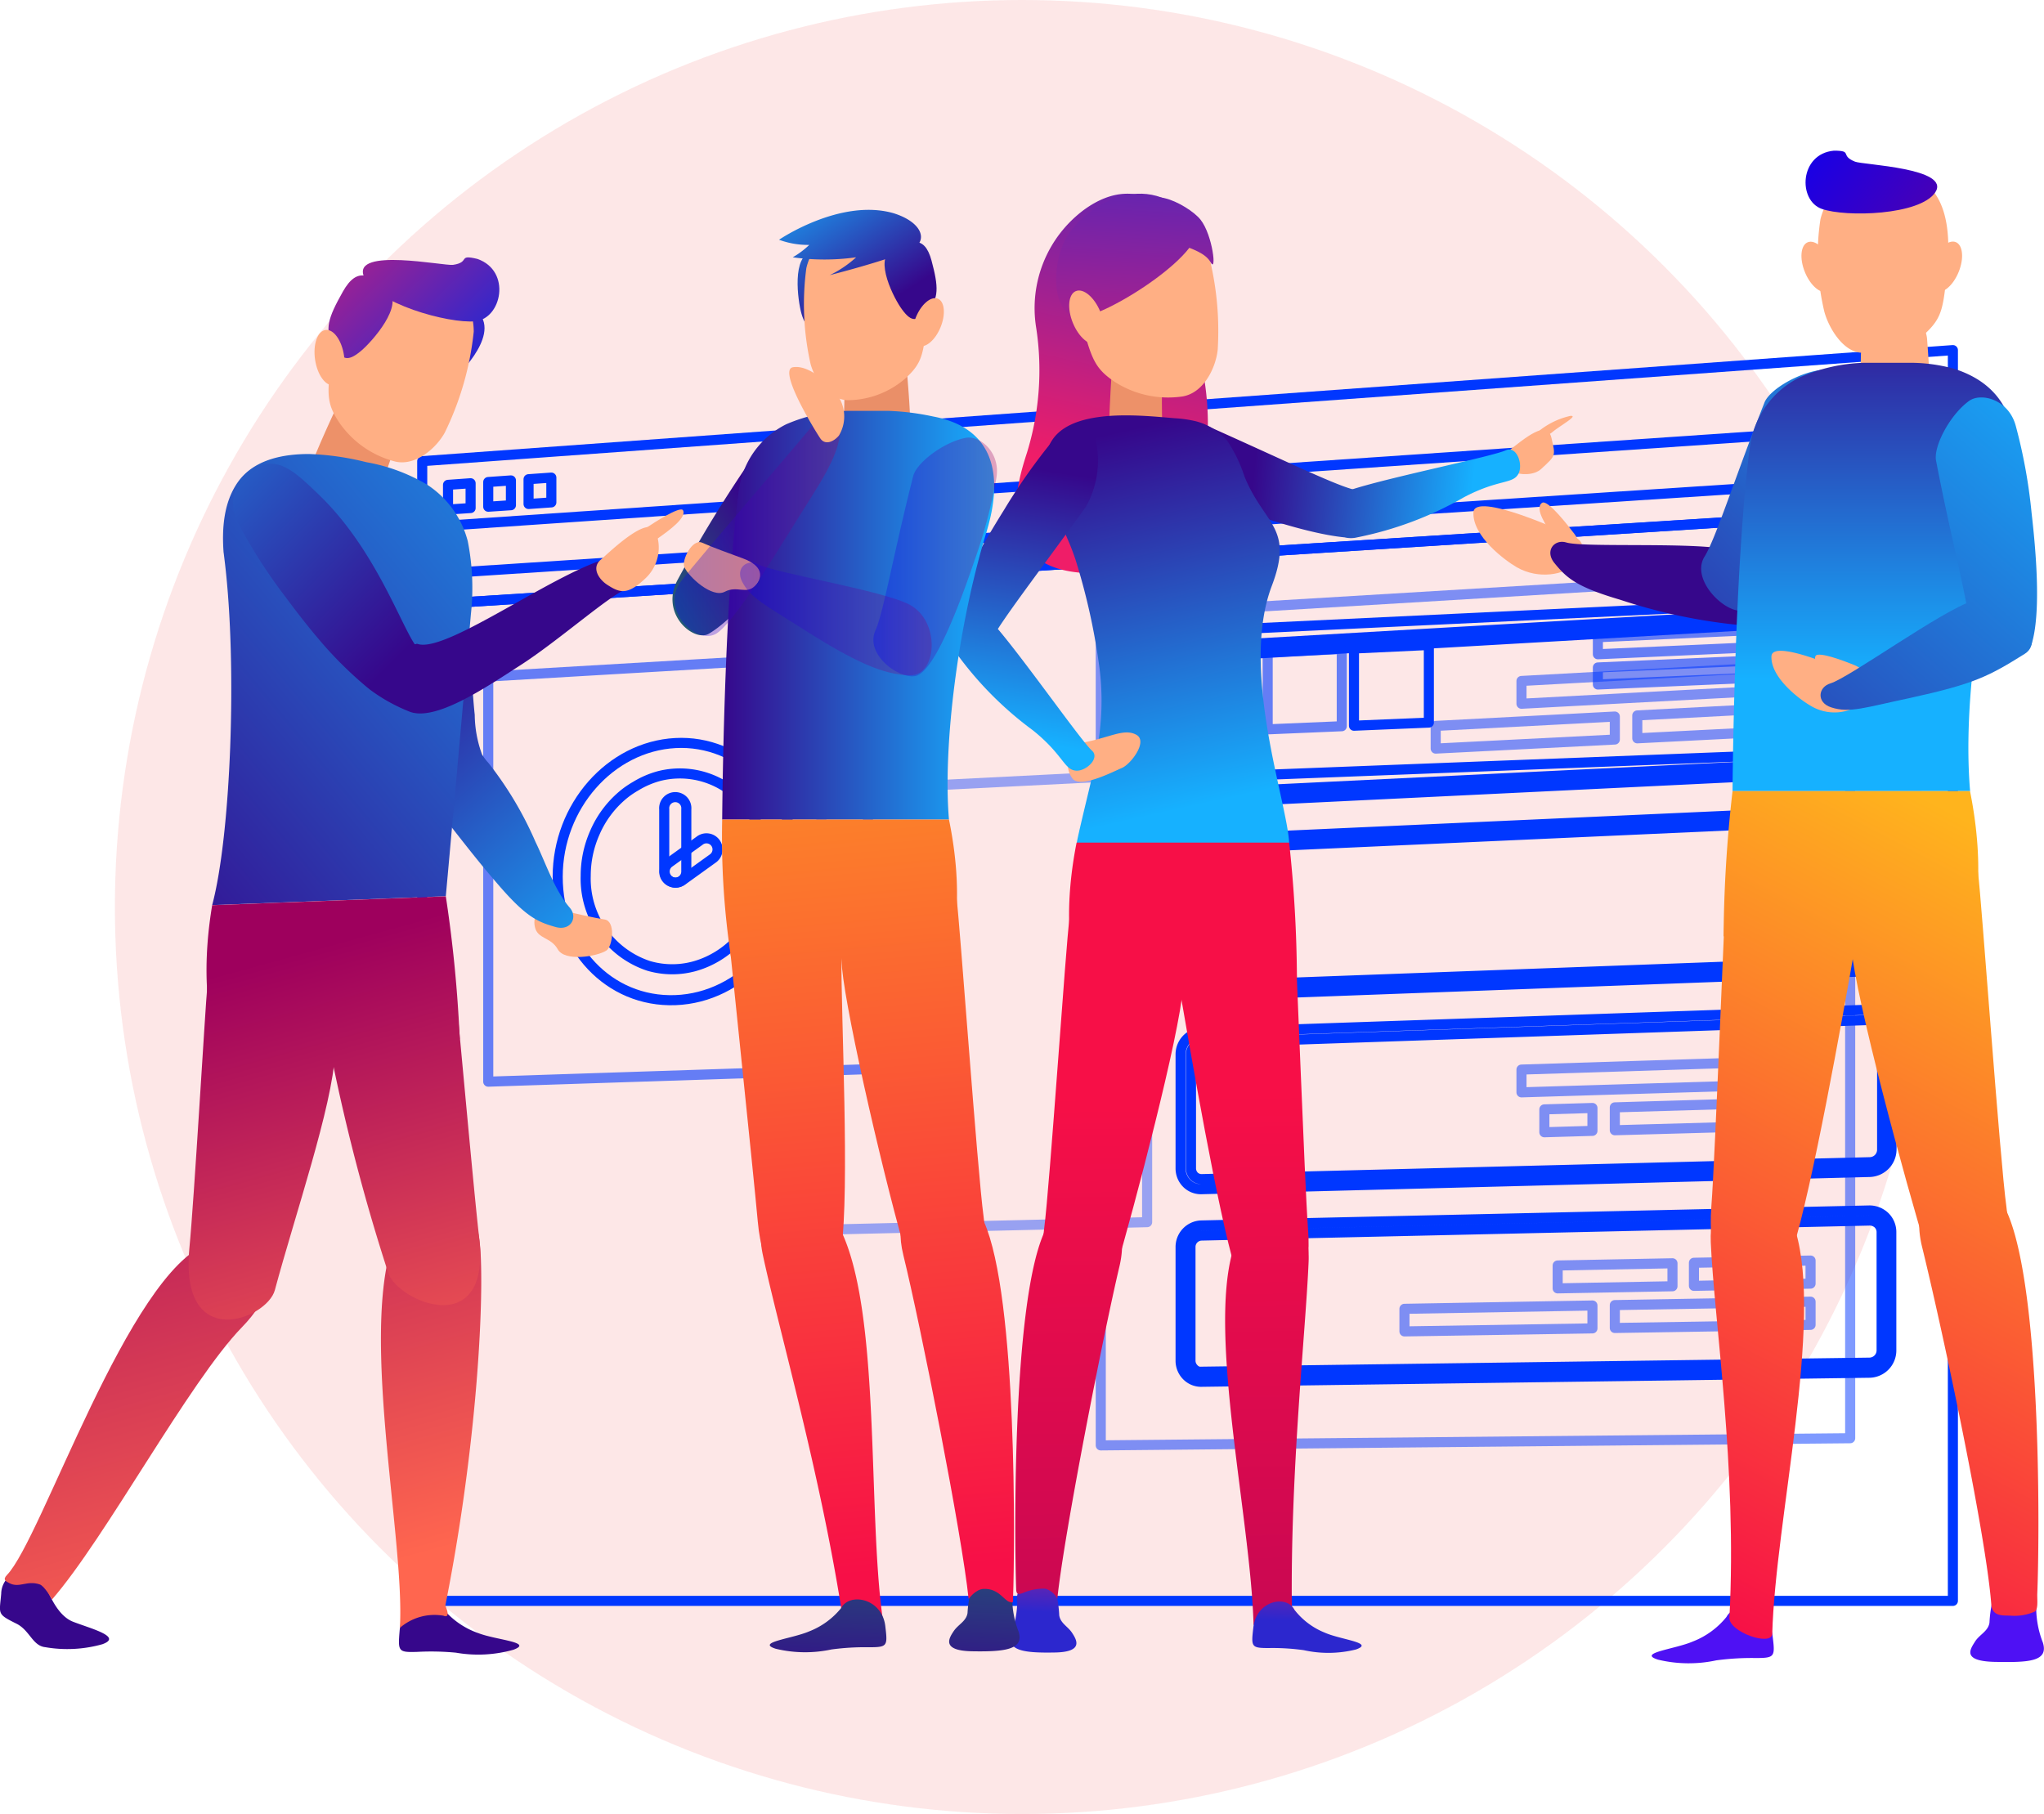 <svg xmlns="http://www.w3.org/2000/svg" xmlns:xlink="http://www.w3.org/1999/xlink" viewBox="0 0 202.79 180"><defs><style>.cls-1{isolation:isolate;}.cls-2{fill:#ed0f0f;opacity:0.1;}.cls-3,.cls-4,.cls-5,.cls-6{fill:none;stroke:#0037ff;stroke-linecap:round;stroke-linejoin:round;}.cls-4{opacity:0.4;}.cls-5,.cls-7{opacity:0.6;}.cls-6{opacity:0.5;}.cls-8{fill:url(#Gradient_bez_nazwy_8);}.cls-9{fill:#ffaf84;}.cls-10{fill:url(#Gradient_bez_nazwy_5);}.cls-11{fill:url(#Gradient_bez_nazwy_4);}.cls-12{fill:#ed9169;}.cls-13{fill:url(#Gradient_bez_nazwy_5-2);}.cls-14{fill:url(#Gradient_bez_nazwy_2);}.cls-15{fill:url(#Gradient_bez_nazwy_2-2);}.cls-16{fill:url(#Gradient_bez_nazwy_2-3);}.cls-17{fill:url(#Gradient_bez_nazwy_2-4);}.cls-18{fill:url(#Gradient_bez_nazwy_2-5);}.cls-19{fill:url(#Gradient_bez_nazwy_5-3);}.cls-20{fill:url(#Gradient_bez_nazwy_4-2);}.cls-21{fill:url(#Gradient_bez_nazwy_8-2);}.cls-22{fill:url(#Gradient_bez_nazwy_8-3);}.cls-23{fill:#4e11f4;}.cls-24{fill:url(#Gradient_bez_nazwy_5-4);}.cls-25{fill:url(#Gradient_bez_nazwy_5-5);}.cls-26{fill:url(#Gradient_bez_nazwy_5-6);}.cls-27{fill:url(#Gradient_bez_nazwy_14);}.cls-28{fill:url(#Gradient_bez_nazwy_14-2);}.cls-29{fill:url(#Gradient_bez_nazwy_14-3);}.cls-30{fill:url(#Gradient_bez_nazwy_14-4);}.cls-31{fill:url(#Gradient_bez_nazwy_14-5);}.cls-32{fill:url(#Gradient_bez_nazwy_3);}.cls-33{fill:url(#Gradient_bez_nazwy_5-7);}.cls-34{fill:url(#Gradient_bez_nazwy_5-8);}.cls-35{fill:url(#Gradient_bez_nazwy_5-9);}.cls-36{fill:url(#Gradient_bez_nazwy_5-10);}.cls-37{fill:url(#Gradient_bez_nazwy_5-11);}.cls-38{fill:url(#Gradient_bez_nazwy_4-3);}.cls-39{fill:url(#Gradient_bez_nazwy_5-12);}.cls-40{fill:url(#Gradient_bez_nazwy_7);}.cls-41{fill:url(#Gradient_bez_nazwy_7-2);}.cls-42{fill:url(#Gradient_bez_nazwy_7-3);}.cls-43{fill:url(#Gradient_bez_nazwy_7-4);}.cls-44{fill:url(#Gradient_bez_nazwy_7-5);}.cls-45{fill:url(#Gradient_bez_nazwy_5-13);}.cls-46{fill:url(#Gradient_bez_nazwy_4-4);}.cls-47{fill:url(#Gradient_bez_nazwy_4-5);}.cls-48{fill:url(#Gradient_bez_nazwy_10);}.cls-49{fill:url(#Gradient_bez_nazwy_10-2);}.cls-50{fill:url(#Gradient_bez_nazwy_5-14);}.cls-51{fill:#ea8f68;}.cls-52{fill:url(#Gradient_bez_nazwy_5-15);}.cls-53{fill:url(#Gradient_bez_nazwy_14-6);}.cls-54{fill:url(#Gradient_bez_nazwy_14-7);}.cls-55{fill:url(#Gradient_bez_nazwy_14-8);}.cls-56{fill:url(#Gradient_bez_nazwy_14-9);}.cls-57{fill:url(#Gradient_bez_nazwy_14-10);}.cls-58,.cls-59,.cls-62{opacity:0.3;mix-blend-mode:multiply;}.cls-58{fill:url(#Gradient_bez_nazwy_3-2);}.cls-59{fill:url(#Gradient_bez_nazwy_3-3);}.cls-60{fill:url(#Gradient_bez_nazwy_10-3);}.cls-61{fill:url(#Gradient_bez_nazwy_5-16);}.cls-62{fill:url(#Gradient_bez_nazwy_3-4);}.cls-63{fill:url(#Gradient_bez_nazwy_5-17);}</style><linearGradient id="Gradient_bez_nazwy_8" x1="117.78" y1="7.14" x2="109.18" y2="46.75" gradientUnits="userSpaceOnUse"><stop offset="0" stop-color="#2c27ce"/><stop offset="1" stop-color="#ef1d68"/></linearGradient><linearGradient id="Gradient_bez_nazwy_5" x1="124.36" y1="47.27" x2="146.03" y2="49.39" gradientUnits="userSpaceOnUse"><stop offset="0" stop-color="#36078b"/><stop offset="1" stop-color="#16b1ff"/></linearGradient><linearGradient id="Gradient_bez_nazwy_4" x1="103.62" y1="159.95" x2="104.16" y2="144.13" gradientUnits="userSpaceOnUse"><stop offset="0" stop-color="#2c27ce"/><stop offset="0.65" stop-color="#ef1d68"/><stop offset="1" stop-color="#efba92"/></linearGradient><linearGradient id="Gradient_bez_nazwy_5-2" x1="111.06" y1="42.83" x2="119.34" y2="79.79" xlink:href="#Gradient_bez_nazwy_5"/><linearGradient id="Gradient_bez_nazwy_2" x1="117.53" y1="108.53" x2="118.66" y2="209.9" gradientUnits="userSpaceOnUse"><stop offset="0" stop-color="#f70f47"/><stop offset="1" stop-color="#9e005d"/></linearGradient><linearGradient id="Gradient_bez_nazwy_2-2" x1="105.7" y1="108.66" x2="106.83" y2="210.04" xlink:href="#Gradient_bez_nazwy_2"/><linearGradient id="Gradient_bez_nazwy_2-3" x1="110.44" y1="108.61" x2="111.57" y2="209.98" xlink:href="#Gradient_bez_nazwy_2"/><linearGradient id="Gradient_bez_nazwy_2-4" x1="125.47" y1="108.44" x2="126.61" y2="209.81" xlink:href="#Gradient_bez_nazwy_2"/><linearGradient id="Gradient_bez_nazwy_2-5" x1="123.33" y1="108.46" x2="124.46" y2="209.84" xlink:href="#Gradient_bez_nazwy_2"/><linearGradient id="Gradient_bez_nazwy_5-3" x1="104.64" y1="46.81" x2="100.39" y2="73.36" xlink:href="#Gradient_bez_nazwy_5"/><linearGradient id="Gradient_bez_nazwy_4-2" x1="129.73" y1="160.83" x2="130.26" y2="145.01" xlink:href="#Gradient_bez_nazwy_4"/><linearGradient id="Gradient_bez_nazwy_8-2" x1="539.36" y1="1033.55" x2="530.76" y2="1073.16" gradientTransform="translate(-584.16 -927.94) rotate(-9.15)" xlink:href="#Gradient_bez_nazwy_8"/><linearGradient id="Gradient_bez_nazwy_8-3" x1="544.42" y1="1034.65" x2="535.82" y2="1074.26" gradientTransform="translate(-584.16 -927.94) rotate(-9.15)" xlink:href="#Gradient_bez_nazwy_8"/><linearGradient id="Gradient_bez_nazwy_5-4" x1="-4044.76" y1="-4489.37" x2="-3998.26" y2="-4534.15" gradientTransform="matrix(0.58, 0.81, -0.81, 0.58, 93.62, 6185.3)" xlink:href="#Gradient_bez_nazwy_5"/><linearGradient id="Gradient_bez_nazwy_5-5" x1="150.16" y1="73.22" x2="196.65" y2="28.44" xlink:href="#Gradient_bez_nazwy_5"/><linearGradient id="Gradient_bez_nazwy_5-6" x1="185.89" y1="27.97" x2="185.89" y2="67.36" xlink:href="#Gradient_bez_nazwy_5"/><linearGradient id="Gradient_bez_nazwy_14" x1="149.52" y1="150.45" x2="187.92" y2="77.54" gradientUnits="userSpaceOnUse"><stop offset="0" stop-color="#f70f47"/><stop offset="1" stop-color="#ffb41d"/></linearGradient><linearGradient id="Gradient_bez_nazwy_14-2" x1="181.74" y1="167.42" x2="220.13" y2="94.51" xlink:href="#Gradient_bez_nazwy_14"/><linearGradient id="Gradient_bez_nazwy_14-3" x1="163.6" y1="157.87" x2="202" y2="84.96" xlink:href="#Gradient_bez_nazwy_14"/><linearGradient id="Gradient_bez_nazwy_14-4" x1="164.07" y1="158.12" x2="202.47" y2="85.2" xlink:href="#Gradient_bez_nazwy_14"/><linearGradient id="Gradient_bez_nazwy_14-5" x1="149.77" y1="150.58" x2="188.16" y2="77.67" xlink:href="#Gradient_bez_nazwy_14"/><linearGradient id="Gradient_bez_nazwy_3" x1="175.17" y1="10.81" x2="208.33" y2="36.35" gradientUnits="userSpaceOnUse"><stop offset="0" stop-color="blue"/><stop offset="1" stop-color="#9e005d"/></linearGradient><linearGradient id="Gradient_bez_nazwy_5-7" x1="162.13" y1="99.46" x2="213.38" y2="40.94" xlink:href="#Gradient_bez_nazwy_5"/><linearGradient id="Gradient_bez_nazwy_5-8" x1="159.06" y1="96.77" x2="210.31" y2="38.26" xlink:href="#Gradient_bez_nazwy_5"/><linearGradient id="Gradient_bez_nazwy_5-9" x1="-10131.01" y1="322.45" x2="-10128.97" y2="295.52" gradientTransform="matrix(-1, 0.04, 0.04, 1, -10090.16, 227.31)" xlink:href="#Gradient_bez_nazwy_5"/><linearGradient id="Gradient_bez_nazwy_5-10" x1="-10091.46" y1="325.43" x2="-10089.43" y2="298.5" gradientTransform="matrix(-1, 0.04, 0.04, 1, -10090.16, 227.31)" xlink:href="#Gradient_bez_nazwy_5"/><linearGradient id="Gradient_bez_nazwy_5-11" x1="-2870.69" y1="-750.26" x2="-2837.14" y2="-726.28" gradientTransform="translate(2673.22 1427.18) rotate(12.76)" xlink:href="#Gradient_bez_nazwy_5"/><linearGradient id="Gradient_bez_nazwy_4-3" x1="-10143.35" y1="199.34" x2="-10117.96" y2="170.92" gradientTransform="matrix(-1, 0.04, 0.04, 1, -10090.16, 227.31)" xlink:href="#Gradient_bez_nazwy_4"/><linearGradient id="Gradient_bez_nazwy_5-12" x1="-2002.38" y1="241.06" x2="-1938.07" y2="191.89" gradientTransform="matrix(1, -0.04, 0.04, 1, 2003.04, -229.52)" xlink:href="#Gradient_bez_nazwy_5"/><linearGradient id="Gradient_bez_nazwy_7" x1="-10136.17" y1="318.38" x2="-10124.38" y2="267.89" gradientTransform="matrix(-1, 0.04, 0.04, 1, -10090.16, 227.31)" gradientUnits="userSpaceOnUse"><stop offset="0" stop-color="#ff664f"/><stop offset="1" stop-color="#9e005d"/></linearGradient><linearGradient id="Gradient_bez_nazwy_7-2" x1="-10109.69" y1="338.56" x2="-10094.37" y2="272.98" xlink:href="#Gradient_bez_nazwy_7"/><linearGradient id="Gradient_bez_nazwy_7-3" x1="-10125.33" y1="320.91" x2="-10113.54" y2="270.42" xlink:href="#Gradient_bez_nazwy_7"/><linearGradient id="Gradient_bez_nazwy_7-4" x1="-10136.55" y1="327.57" x2="-10122.37" y2="266.87" xlink:href="#Gradient_bez_nazwy_7"/><linearGradient id="Gradient_bez_nazwy_7-5" x1="-10140.71" y1="317.32" x2="-10128.92" y2="266.83" xlink:href="#Gradient_bez_nazwy_7"/><linearGradient id="Gradient_bez_nazwy_5-13" x1="-10143.99" y1="222.21" x2="-10111.43" y2="187.32" gradientTransform="matrix(-1, 0.04, 0.04, 1, -10092.2, 227.39)" xlink:href="#Gradient_bez_nazwy_5"/><linearGradient id="Gradient_bez_nazwy_4-4" x1="-10139.7" y1="202.6" x2="-10114.31" y2="174.19" gradientTransform="matrix(-1, 0.04, 0.04, 1, -10090.16, 227.31)" xlink:href="#Gradient_bez_nazwy_4"/><linearGradient id="Gradient_bez_nazwy_4-5" x1="-10145.59" y1="197.34" x2="-10120.2" y2="168.92" gradientTransform="matrix(-1, 0.04, 0.04, 1, -10090.16, 227.31)" xlink:href="#Gradient_bez_nazwy_4"/><linearGradient id="Gradient_bez_nazwy_10" x1="97.43" y1="168.75" x2="98.44" y2="142.22" gradientUnits="userSpaceOnUse"><stop offset="0" stop-color="#36078b"/><stop offset="1" stop-color="#168d68"/></linearGradient><linearGradient id="Gradient_bez_nazwy_10-2" x1="75.32" y1="51.85" x2="59.34" y2="61.39" xlink:href="#Gradient_bez_nazwy_10"/><linearGradient id="Gradient_bez_nazwy_5-14" x1="84.21" y1="32.5" x2="75.49" y2="18.86" xlink:href="#Gradient_bez_nazwy_5"/><linearGradient id="Gradient_bez_nazwy_5-15" x1="71.65" y1="61.05" x2="98.64" y2="61.05" xlink:href="#Gradient_bez_nazwy_5"/><linearGradient id="Gradient_bez_nazwy_14-6" x1="89.62" y1="155.89" x2="79.51" y2="45.71" xlink:href="#Gradient_bez_nazwy_14"/><linearGradient id="Gradient_bez_nazwy_14-7" x1="97.13" y1="155.2" x2="87.03" y2="45.02" xlink:href="#Gradient_bez_nazwy_14"/><linearGradient id="Gradient_bez_nazwy_14-8" x1="95" y1="155.39" x2="84.89" y2="45.23" xlink:href="#Gradient_bez_nazwy_14"/><linearGradient id="Gradient_bez_nazwy_14-9" x1="83.31" y1="156.47" x2="73.21" y2="46.29" xlink:href="#Gradient_bez_nazwy_14"/><linearGradient id="Gradient_bez_nazwy_14-10" x1="83.68" y1="156.45" x2="73.57" y2="46.22" xlink:href="#Gradient_bez_nazwy_14"/><linearGradient id="Gradient_bez_nazwy_3-2" x1="73.42" y1="61.44" x2="92.45" y2="61.44" xlink:href="#Gradient_bez_nazwy_3"/><linearGradient id="Gradient_bez_nazwy_3-3" x1="66.92" y1="51.92" x2="83.42" y2="51.92" xlink:href="#Gradient_bez_nazwy_3"/><linearGradient id="Gradient_bez_nazwy_10-3" x1="81.96" y1="168.16" x2="82.97" y2="141.63" xlink:href="#Gradient_bez_nazwy_10"/><linearGradient id="Gradient_bez_nazwy_5-16" x1="90.96" y1="28.18" x2="82.24" y2="14.55" xlink:href="#Gradient_bez_nazwy_5"/><linearGradient id="Gradient_bez_nazwy_3-4" x1="86.66" y1="55.25" x2="98.91" y2="55.25" xlink:href="#Gradient_bez_nazwy_3"/><linearGradient id="Gradient_bez_nazwy_5-17" x1="88.41" y1="29.81" x2="79.7" y2="16.18" xlink:href="#Gradient_bez_nazwy_5"/></defs><title>plusy-box4</title><g class="cls-1"><g id="Слой_2" data-name="Слой 2"><g id="Designed_by_Freepik" data-name="Designed by Freepik"><circle class="cls-2" cx="101.4" cy="90" r="90"/></g><g id="Objects"><polygon class="cls-3" points="193.75 50.38 193.75 158.85 41.89 158.85 41.89 60.02 193.75 50.38"/><polygon class="cls-4" points="81.49 122.02 113.81 121.27 113.81 76.86 81.49 78.49 81.49 122.02"/><polygon class="cls-5" points="86.11 106.09 48.44 107.33 48.44 67.13 86.11 64.92 86.11 106.09"/><path class="cls-3" d="M78.94,85.94C78.94,93,73.6,99,67,99.24S55.33,94,55.33,87,60.56,74.08,67,73.73,78.94,78.85,78.94,85.94Z"/><path class="cls-3" d="M76,86.07a10.4,10.4,0,0,1-3.68,8,9.27,9.27,0,0,1-2.18,1.36,8.93,8.93,0,0,1-1.08.4c-.22.07-.44.12-.67.17a8.11,8.11,0,0,1-1.39.17,8.29,8.29,0,0,1-2.65-.33,9.1,9.1,0,0,1-6.24-8.93A10.52,10.52,0,0,1,59,82.66a10.07,10.07,0,0,1,3.08-4,9.4,9.4,0,0,1,1-.66,8.82,8.82,0,0,1,2.33-1,8.37,8.37,0,0,1,10,5.52A9.92,9.92,0,0,1,76,86.07Z"/><path class="cls-3" d="M67,87.58a1.1,1.1,0,0,1-1.1-1.1V80.3a1.1,1.1,0,1,1,2.19,0v6.19A1.1,1.1,0,0,1,67,87.58Z"/><path class="cls-3" d="M67.05,87.58a1.1,1.1,0,0,1-.64-2l3-2.16a1.1,1.1,0,1,1,1.29,1.78l-3,2.16A1.09,1.09,0,0,1,67.05,87.58Z"/><polygon class="cls-3" points="193.75 50.39 41.89 60.02 41.89 45.76 193.75 34.74 193.75 50.39"/><polygon class="cls-3" points="190.67 47.31 44.45 56.86 44.45 52.15 190.67 42.16 190.67 47.31"/><polygon class="cls-3" points="46.69 50.41 44.45 50.56 44.45 48.11 46.69 47.95 46.69 50.41"/><polygon class="cls-3" points="50.69 50.13 48.44 50.28 48.44 47.83 50.69 47.67 50.69 50.13"/><polygon class="cls-3" points="54.7 49.85 52.44 50.01 52.44 47.55 54.7 47.39 54.7 49.85"/><polygon class="cls-6" points="109.21 143.42 183.56 142.71 183.56 56.67 109.21 61.14 109.21 143.42"/><path class="cls-3" d="M119.11,79.68a1.93,1.93,0,0,1-1.34-.54,2.06,2.06,0,0,1-.63-1.51V66.38a2.21,2.21,0,0,1,2-2.21l66.33-3.82a2.07,2.07,0,0,1,2.21,2.09V74.19a2.29,2.29,0,0,1-2.15,2.27L119.2,79.68Zm66.5-18.34h-.07l-66.33,3.82a1.2,1.2,0,0,0-1.08,1.21V77.64a1.07,1.07,0,0,0,.32.79,1,1,0,0,0,.7.26l66.33-3.23a1.29,1.29,0,0,0,1.21-1.28V62.44a1.1,1.1,0,0,0-.34-.81A1.08,1.08,0,0,0,185.6,61.34Z"/><path class="cls-3" d="M119.12,98.83a1.94,1.94,0,0,1-1.36-.55,2.07,2.07,0,0,1-.63-1.51V85.5a2.18,2.18,0,0,1,2-2.19l66.33-3a2.07,2.07,0,0,1,1.55.57,2.1,2.1,0,0,1,.65,1.53V94.12a2.27,2.27,0,0,1-2.16,2.25L119.2,98.83Zm66.46-17.56h-.06l-66.33,3a1.18,1.18,0,0,0-1.07,1.19V96.77a1.09,1.09,0,0,0,.33.8,1,1,0,0,0,.71.27l66.33-2.45a1.26,1.26,0,0,0,1.2-1.26V82.38a1.11,1.11,0,0,0-.34-.81A1.1,1.1,0,0,0,185.59,81.27Z"/><path class="cls-3" d="M119.14,118a2,2,0,0,1-1.38-.56,2.09,2.09,0,0,1-.63-1.52V104.63a2.16,2.16,0,0,1,2-2.17l66.33-2.27a2.17,2.17,0,0,1,1.55.59,2.12,2.12,0,0,1,.65,1.54v11.74a2.24,2.24,0,0,1-2.17,2.23L119.19,118Zm66.42-16.79h0l-66.33,2.27a1.15,1.15,0,0,0-1.07,1.18v11.26a1.11,1.11,0,0,0,.33.8,1.05,1.05,0,0,0,.71.28l66.33-1.68a1.24,1.24,0,0,0,1.2-1.23V102.32a1.13,1.13,0,0,0-.34-.82A1.12,1.12,0,0,0,185.57,101.18Z"/><path class="cls-3" d="M119.16,137.11a2,2,0,0,1-1.4-.58,2.11,2.11,0,0,1-.63-1.52V123.75a2.13,2.13,0,0,1,2-2.15l66.33-1.49a2.21,2.21,0,0,1,1.54.61,2.14,2.14,0,0,1,.64,1.54V134a2.21,2.21,0,0,1-2.17,2.21l-66.33.9Zm0-1v0l66.33-.9a1.22,1.22,0,0,0,1.19-1.22V122.26a1.15,1.15,0,0,0-.35-.83,1.23,1.23,0,0,0-.83-.32l-66.33,1.49a1.13,1.13,0,0,0-1.06,1.16V135a1.13,1.13,0,0,0,.33.81A.92.92,0,0,0,119.17,136.12Z"/><polygon class="cls-6" points="150.95 108.39 179.63 107.52 179.63 105.22 150.95 106.13 150.95 108.39"/><polygon class="cls-6" points="160.21 112.15 179.63 111.61 179.63 109.31 160.21 109.88 160.21 112.15"/><polygon class="cls-6" points="153.22 112.35 157.99 112.21 157.99 109.94 153.22 110.08 153.22 112.35"/><polygon class="cls-6" points="150.95 69.83 179.63 68.3 179.63 66 150.95 67.57 150.95 69.83"/><polygon class="cls-6" points="162.44 73.26 179.63 72.39 179.63 70.09 162.44 70.99 162.44 73.26"/><polygon class="cls-6" points="142.44 74.28 160.21 73.38 160.21 71.1 142.44 72.03 142.44 74.28"/><polygon class="cls-6" points="168.06 127.59 179.63 127.37 179.63 125.08 168.06 125.3 168.06 127.59"/><polygon class="cls-6" points="154.54 127.84 165.93 127.63 165.93 125.35 154.54 125.57 154.54 127.84"/><polygon class="cls-6" points="160.21 131.77 179.63 131.46 179.63 129.16 160.21 129.5 160.21 131.77"/><polygon class="cls-6" points="139.34 132.11 157.99 131.81 157.99 129.54 139.34 129.87 139.34 132.11"/><path class="cls-3" d="M122.53,77l66.6-2.58a1.77,1.77,0,0,0,1.69-1.76V60.88a1.6,1.6,0,0,0-1.69-1.61l-66.6,3.17a1.69,1.69,0,0,0-1.56,1.7V75.42A1.52,1.52,0,0,0,122.53,77Z"/><g class="cls-7"><polygon class="cls-3" points="158.53 64.92 187.19 63.63 187.19 61.91 158.53 63.23 158.53 64.92"/><polygon class="cls-3" points="158.53 67.92 187.19 66.68 187.19 64.96 158.53 66.23 158.53 67.92"/><polygon class="cls-3" points="174.36 70.27 187.19 69.73 187.19 68.02 174.36 68.56 174.36 70.27"/></g><polygon class="cls-3" points="134.33 72.01 141.76 71.7 141.76 64 134.33 64.35 134.33 72.01"/><polygon class="cls-5" points="125.77 72.37 133.12 72.06 133.12 64.4 125.77 64.74 125.77 72.37"/><path class="cls-8" d="M107.53,20.83a12.16,12.16,0,0,0-4.73,11.68,27.78,27.78,0,0,1-.9,12.37c-.9,2.81-4,12.21,7,12s11.75-13.17,10.48-19.8,1.05-11.31-.62-13.33S113.27,16.64,107.53,20.83Z"/><path class="cls-9" d="M149.34,45c2.07-1.63,4.15-3.4,4.58-1.56s.44,1.74-1,3.08S147.6,46.4,149.34,45Z"/><path class="cls-10" d="M149.4,44.68c-1.4.63-11.19,2.6-15.16,3.85l-.11,0c-2-.55-7.43-3.19-14.76-6.45a9.28,9.28,0,0,0-6.55.39c-1.31.66-1.75,2.9.63,4.11a59.35,59.35,0,0,0,7.88,3.4c6.67,2.45,10.2,3.16,12.07,3.34a2.62,2.62,0,0,0,1.25,0,35,35,0,0,0,10.63-4c3.48-1.82,4.84-1.25,5.39-2.35C151.12,46,150.44,44.21,149.4,44.68Z"/><path class="cls-11" d="M104.83,158.29a12,12,0,0,1,.26,2c.13.8.86,1.09,1.28,1.74s1.2,1.88-1.67,1.94c-3.07.06-4.89-.15-4.37-1.89a9.09,9.09,0,0,0,.59-3.07,1.93,1.93,0,0,1,.35-1.5C101.61,157.16,104.37,156.55,104.83,158.29Z"/><path class="cls-12" d="M110.46,34.41c0,.23-.39,5.1-.45,8.84,0,1.83,1.29,3.57,2.61,3.62h.06c1.29,0,2.82-1.63,2.7-3.42-.21-3.26-.05-6.59,0-6.64Z"/><path class="cls-13" d="M106.68,55.46A63.71,63.71,0,0,1,109,65.69a26,26,0,0,1,0,7.7c-.21,1.54-.51,3.06-.86,4.57-.13.57-1.26,5.19-1.31,5.68H127.9c-.2-4.13-4.91-17.11-1.72-25.51,2.21-5.82-.72-6-2.71-10.84a14.21,14.21,0,0,0-1.68-3.51,6.06,6.06,0,0,0-3.23-2,12,12,0,0,0-2-.28c-3.57-.29-12-1.32-12.76,3.75a9,9,0,0,0,.42,4.1c.47,1.48,1.17,2.88,1.77,4.31C106.26,54.28,106.48,54.87,106.68,55.46Z"/><path class="cls-14" d="M106.9,97s-1.82-4.59-.09-13.39H127.9A128.93,128.93,0,0,1,128.67,97Z"/><path class="cls-15" d="M111.06,125.67c1.69-7.12-5.32-8.38-7.53-3.22-3.13,7.29-2.88,30.59-2.71,35.24,0,.61.34.49.68.37a5.06,5.06,0,0,1,2.23-.42,2,2,0,0,1,1.17,1C105.56,152.26,109.43,132.57,111.06,125.67Z"/><path class="cls-16" d="M117.37,98c.74-8.85-2.64-15.72-7.93-12.8-2.23,1.23-3,3.69-3.34,6s-1.94,26.39-2.51,30.74c-1.29,9.81,6.17,7.16,7,4.45C112.61,119.53,117,102.81,117.37,98Z"/><path class="cls-17" d="M129.83,125.21c.28-6.64-6-6.5-7.52-1.1-2.46,8.5,1.8,26.76,2.06,37.18,1.09-1.8,2.11-2.24,2.59-2.2a1.73,1.73,0,0,1,1.21.68C128,146,129.53,132.31,129.83,125.21Z"/><path class="cls-18" d="M122.56,125.93c.83,2.71,8,5.85,7.21-4-.33-4.38-1.21-28.55-1.38-30.88s-.56-5.74-1.69-6.16c-5.63-2.13-11.09,4.82-9.61,13.57C118.09,104.29,120.84,120.3,122.56,125.93Z"/><path class="cls-9" d="M152.56,42.87a7.62,7.62,0,0,1,3.23-1.6c.91-.08-1.07,1-1.78,1.61S151.72,43.52,152.56,42.87Z"/><path class="cls-9" d="M107.68,73.64c2.57-.52,3.88-1.38,5.06-.73s-.55,2.92-1.43,3.29-4,2-4.86,1.11A2.3,2.3,0,0,1,107.68,73.64Z"/><path class="cls-19" d="M99,62.41c1.46-2.28,4.73-6.56,8.73-12.12a9.28,9.28,0,0,0,1-6.49c-.37-1.42-2.48-2.3-4.15-.23a58.83,58.83,0,0,0-4.95,7c-4.36,7-5.58,10.32-5.95,11.88a1.66,1.66,0,0,0,.71,1.64c0,.08.09.16.15.24a34.91,34.91,0,0,0,7.94,8.14c3.06,2.46,3.08,3.94,4.31,4,1,.05,2.38-1.28,1.53-2C107.22,73.45,101.85,65.78,99,62.41Z"/><path class="cls-9" d="M107.21,31.58c1.07,4,1.34,4.93,3.4,6.32a9.81,9.81,0,0,0,6.7,1.44c2.1-.34,3.3-2.81,3.5-4.62a30.25,30.25,0,0,0-1.22-10.59A6.73,6.73,0,0,0,112.76,20C109.86,20.51,104.59,21.71,107.21,31.58Z"/><path class="cls-20" d="M128.43,159.74a7.2,7.2,0,0,0,3,2.26c1.59.71,5,1,3.1,1.67a11.27,11.27,0,0,1-5.18.07,22.31,22.31,0,0,0-3.49-.21c-1.73,0-1.74-.12-1.51-2.06C124.66,158.79,127.66,158.22,128.43,159.74Z"/><path class="cls-21" d="M118.56,22.09c2,2.49-8.83,9.41-11.49,9.39s-2.88-5.07-1.27-7.91S113.72,16.21,118.56,22.09Z"/><path class="cls-22" d="M114.11,22.09c.8,2.26,5,2.13,6,3.94.62,1.12.22-2.68-1-4.23S112.51,17.56,114.11,22.09Z"/><ellipse class="cls-9" cx="107.8" cy="31.49" rx="1.47" ry="2.81" transform="translate(-3.9 43.1) rotate(-22.22)"/><path class="cls-23" d="M197.67,158.88a12.39,12.39,0,0,0-.29,2.14c-.14.86-1,1.17-1.44,1.88s-1.34,1.9,1.86,2c3.43.07,5.47,0,4.88-1.91a9.53,9.53,0,0,1-.66-3.3,2,2,0,0,0-.39-1.61C201.26,157.66,198.18,157,197.67,158.88Z"/><path class="cls-9" d="M156.36,53.36c-1.11-.58-10.1-4.65-10.18-2.51-.09,2.37,3.13,4.76,4.31,5.44,2.15,1.23,4.75.75,5.79-.35C157,55.16,157.42,53.91,156.36,53.36Z"/><path class="cls-9" d="M156,52.72c-.35-.46-2.43-3.18-3-2.83-.82.54.46,2.39,1.29,3.62.46.67,1.51,1.26,2,.82S156.59,53.45,156,52.72Z"/><path class="cls-23" d="M171.29,160.44a8,8,0,0,1-3.34,2.44c-1.78.77-5.56,1.13-3.46,1.8a13,13,0,0,0,5.79.07,26.2,26.2,0,0,1,3.9-.23c1.93,0,1.94-.13,1.68-2.22C175.5,159.42,172.16,158.81,171.29,160.44Z"/><path class="cls-9" d="M193.18,26.77c-.39,3.9-.5,4.76-2.21,6.36S186.6,35,184.76,35s-3.31-2.41-3.76-4.06a24,24,0,0,1-.39-9.18,6.3,6.3,0,0,1,5.71-4.79C189.07,16.93,194.13,17.25,193.18,26.77Z"/><path class="cls-24" d="M154.22,55.87c1.22,1.5,2.2,2.37,6.55,3.65A54.52,54.52,0,0,0,173,62.06c2.76.18,2.3-6.41-1.28-7.45-3-.88-14.48-.24-16.32-.78C154.21,53.47,153.23,54.66,154.22,55.87Z"/><path class="cls-25" d="M173.31,60.38c1.15-1,3.38-3.54,7-11a52.91,52.91,0,0,0,3.32-8.09c.86-2.63-1.11-4.7-2.56-4.62-2.34.13-5.42,1.89-6,3.24-3,7.62-4.89,13.67-6,15.39C167.62,57.85,171.94,61.54,173.31,60.38Z"/><path class="cls-9" d="M191.19,33.64c.1,1.35.21,2.91.25,4.33a3.72,3.72,0,0,1-3.25,3.78H188c-1.68,0-3.67-1.52-3.52-3.21.1-1.1.13-2.2.14-3.17a4.38,4.38,0,0,1,2.92-4.11h0A2.75,2.75,0,0,1,191.19,33.64Z"/><path class="cls-26" d="M199,50.3c-3.13,10.29-4.16,21-3.54,28.2H171.89s.14-22.07,1.72-34.15a9,9,0,0,1,5-6.93A16.91,16.91,0,0,1,184.85,36h4.35a16.49,16.49,0,0,1,4.6.57C200.23,38.57,200.8,44.34,199,50.3Z"/><path class="cls-27" d="M195.35,92.91s2-4.94.1-14.41H171.89A133.91,133.91,0,0,0,171,92.91Z"/><path class="cls-28" d="M190.7,123.75c-1.89-7.67,5.95-9,8.42-3.47,3.5,7.85,3.22,32.94,3,37.94,0,.66.09,1.46-.24,1.69a5,5,0,0,1-2.49.4c-.88,0-1.74,0-1.83-1.11C197,151.9,192.53,131.18,190.7,123.75Z"/><path class="cls-29" d="M183.66,93.95c-.83-9.53,2.95-16.93,8.86-13.78,2.49,1.32,3.4,4,3.73,6.47s2.16,28.42,2.81,33.1c1.45,10.56-6.89,7.71-7.8,4.79C189,117.14,184.11,99.14,183.66,93.95Z"/><path class="cls-30" d="M175.83,162.11c.3-11.23,5.06-30.88,2.3-40-1.75-5.82-8.71-6-8.4,1.18.33,7.64,2.63,22.45,1.85,37.22C171.5,161.93,175.78,163.42,175.83,162.11Z"/><path class="cls-31" d="M177.85,124c-.92,2.92-8.89,6.3-8.06-4.33.37-4.71,1.35-30.74,1.54-33.25s.62-6.18,1.88-6.63c6.29-2.29,12.4,5.2,10.74,14.62C182.85,100.73,179.77,118,177.85,124Z"/><ellipse class="cls-9" cx="180.35" cy="26.47" rx="1.38" ry="2.64" transform="translate(3.38 70.18) rotate(-22.22)"/><ellipse class="cls-9" cx="193.06" cy="26.47" rx="2.64" ry="1.38" transform="translate(95.56 195.2) rotate(-67.79)"/><path class="cls-9" d="M184.91,67.39c-1-.52-9.09-4.18-9.16-2.26-.08,2.13,2.81,4.28,3.87,4.89a4.56,4.56,0,0,0,5.21-.31C185.49,69,185.86,67.88,184.91,67.39Z"/><path class="cls-9" d="M183.72,65.89c-.48-.19-3.35-1.32-3.6-.79-.38.8,1.46,1.63,2.68,2.18.66.3,1.75.26,1.93-.3S184.49,66.2,183.72,65.89Z"/><path class="cls-32" d="M192,19.09c-1.52,2.27-8.85,2.48-11.25,1.64s-2.23-5.47,1.2-5.78c1.93,0,.53.46,2.09,1.09C184.81,16.36,193.6,16.67,192,19.09Z"/><path class="cls-33" d="M181.68,70.19c1.83.6,3.38,0,7.81-.93,6.38-1.4,7.81-2.14,11.4-4.39,2.34-1.47-1.59-6.32-5.16-5.25-3,.91-12.29,7.65-14.13,8.19C180.37,68.18,180.19,69.71,181.68,70.19Z"/><path class="cls-34" d="M201.56,63.91c.45-1.44.95-4.8,0-13A52.81,52.81,0,0,0,200,42.3c-.69-2.68-3.46-3.37-4.64-2.52-1.9,1.37-3.55,4.51-3.28,5.93,1.55,8.06,3.23,14.16,3.26,16.17C195.4,64.84,201,65.62,201.56,63.91Z"/><path class="cls-9" d="M55.62,90.31c1.29.3,3.29.76,4.38.93s.79,2.67.16,3.08c-.94.6-4.13,1.12-4.82-.12s-2-1-2.27-2.21S53.52,89.83,55.62,90.31Z"/><path class="cls-35" d="M44.09,159.78a7.87,7.87,0,0,0,3.37,2.27c1.78.69,5.51.9,3.47,1.65a12.83,12.83,0,0,1-5.69.29,25.74,25.74,0,0,0-3.85-.08c-1.9.06-1.91-.05-1.74-2.12C39.91,158.93,43.18,158.21,44.09,159.78Z"/><path class="cls-36" d="M4.36,157c.28.49,1.11,3.23,2.89,3.92s4.95,1.49,2.91,2.23a12.84,12.84,0,0,1-5.69.29c-1.23-.14-1.52-1.65-2.8-2.31-2-1-1.73-.92-1.55-3A2.28,2.28,0,0,1,4.36,157Z"/><path class="cls-37" d="M56.53,90.07c-1.54-1.78-2.39-4.46-3.41-6.55a35.25,35.25,0,0,0-4.67-7.83,4.84,4.84,0,0,1-.63-.84,11.69,11.69,0,0,1-.72-3.92c-.14-1.31-.22-2.63-.31-3.94-.25-3.79-.45-7.59-.75-11.38-.11-1.43-2.6-4.08-4.83-3.5-2.48.65-3.21,1.74-3.16,4.46a51.91,51.91,0,0,0,.76,8.57C39.73,71,41,77.23,44.74,82c1.47,1.88,2.94,3.76,4.51,5.57C52.17,91,53.34,91.49,55.18,92,56.67,92.37,57.34,91,56.53,90.07Z"/><path class="cls-38" d="M42.81,37.48c1.27,1,1.89,1.18,2.84-.47,0-.08,5.12-5,.47-6.84-2.14-.87-3.86-1.35-4.33,1.7S41.3,36.27,42.81,37.48Z"/><path class="cls-12" d="M34.63,37.84c-.11.2-2.24,4.52-3.6,7.93a3.79,3.79,0,0,0,2.1,4.57l.07,0c1.66.61,4.16-.16,4.63-1.88a47.6,47.6,0,0,1,2.21-6.14Z"/><path class="cls-39" d="M22.3,55.74c1.26,10.51.59,27.21-1.25,34.07l23.18-.88s1.36-15,2.49-28a23.82,23.82,0,0,0-.31-7.22,9.51,9.51,0,0,0-4.07-5.64,17.89,17.89,0,0,0-6-2.21,26.77,26.77,0,0,0-5.69-.81c-2.61,0-5.48.56-7.06,2.8-1.4,2-1.58,4.59-1.41,6.94C22.23,55.12,22.26,55.43,22.3,55.74Z"/><path class="cls-40" d="M21.68,104s-2.19-4.79-.63-14.18l23.18-.88a131.52,131.52,0,0,1,1.38,14.15Z"/><path class="cls-41" d="M24,131.7c5.43-5.57,2.31-10.38-3.31-8.33-7.95,2.9-16.55,29.36-20,32.91-.45.47-.12.63.24.81,1,.52,1.71-.3,3,.12.51.17,1.23,1.5,1.23,1.5C10.44,152.66,18.77,137.08,24,131.7Z"/><path class="cls-42" d="M33.23,104.57C33.69,95.16,29.7,88,24,91.34c-2.4,1.39-3.2,4-3.43,6.5s-1.32,21.37-1.78,26c-1,10.44,7.7,7.08,8.48,4.17C29.24,120.66,33,109.69,33.23,104.57Z"/><path class="cls-43" d="M47.69,124.47c-.36-7-4.12-8.57-7.52-3.65-5.35,7.75.09,31.43-.5,40.71A5.23,5.23,0,0,1,44,160.32c.8.33.18-1,.18-1C47.07,144.87,48,130.76,47.69,124.47Z"/><path class="cls-44" d="M38.53,126.34c1,2.84,10.25,6.8,9-3.62-.54-4.62-2.22-23.52-2.5-26s-.84-6.05-2.1-6.45c-6.28-2-12,5.57-10,14.78A193.76,193.76,0,0,0,38.53,126.34Z"/><path class="cls-45" d="M36.52,68.28a38.18,38.18,0,0,1-4.84-4.79c-1.16-1.36-2.26-2.78-3.32-4.21A52.05,52.05,0,0,1,23.68,52a4.07,4.07,0,0,1,2-5.82c2.21-.66,3.58.62,6,2.95,5.42,5.23,8,12.62,9.46,14.79.38,0,0-.11.38,0,3,.79,14-7.48,19.22-8.63,1.22-.27,3,2.58,1.51,3.11-1.78.65-6.88,5.22-10.7,7.66-3.2,2.05-8.43,5.65-11,4.52a17.07,17.07,0,0,1-3.83-2.14Z"/><path class="cls-9" d="M33,34.93c-.58,4.07-.67,5,.66,7a9.64,9.64,0,0,0,5.52,3.86c2,.5,4.07-1.28,4.94-2.85A29.76,29.76,0,0,0,47,32.91a6.61,6.61,0,0,0-4.62-6.3C39.59,25.92,34.36,25,33,34.93Z"/><path class="cls-46" d="M33.11,34.31c.81,1.34,1.32,1.68,2.72.5,1.09-.92,4.31-4.55,2.66-6s-3-2.49-4.47.12S32.15,32.72,33.11,34.31Z"/><ellipse class="cls-9" cx="32.69" cy="35.48" rx="1.45" ry="2.77" transform="translate(-4.87 5.21) rotate(-8.48)"/><path class="cls-47" d="M36.09,27.4c1,2.69,8.41,4.73,11.05,4.48s3.63-5,.22-6.19c-2-.48-.66.33-2.41.59C44.07,26.41,35,24.53,36.09,27.4Z"/><path class="cls-9" d="M59.58,55.56c.93-.81,4.94-4.72,5.51-2.69A4.18,4.18,0,0,1,64,57.42c-1.78,1.68-2.53,1.4-3.78.59C59.37,57.44,58.69,56.33,59.58,55.56Z"/><path class="cls-9" d="M64.28,52.27c.46-.31,3.21-2.11,3.48-1.64.4.71-1.36,2-2.52,2.81-.63.46-1.69.68-1.89.15S63.54,52.76,64.28,52.27Z"/><path class="cls-48" d="M96.27,158.06a11.89,11.89,0,0,0-.28,2c-.13.82-.92,1.12-1.37,1.79s-1.28,1.93,1.78,2c3.28.06,5.22-.16,4.66-1.94a9.11,9.11,0,0,1-.63-3.16,1.92,1.92,0,0,0-.37-1.54C99.7,156.91,96.76,156.28,96.27,158.06Z"/><path class="cls-49" d="M70.31,62.89c1.25-.72,3.78-2.75,8.44-9.1a50.38,50.38,0,0,0,4.49-7c1.26-2.32.07-4.36-1.62-4.77-2.17-.53-4.54-.19-7,3.44a131.31,131.31,0,0,0-7.35,12C65.38,60.88,68.83,63.74,70.31,62.89Z"/><path class="cls-50" d="M81.93,32.14c-1.34.63-1.92.63-2.41-1-.37-1.29-1-5.84,1.07-6.15s3.7-.36,3.46,2.44S83.52,31.39,81.93,32.14Z"/><path class="cls-51" d="M89.77,34.58c0,.2.48,4.56.56,7.91a3.45,3.45,0,0,1-3.24,3.23H87c-1.61,0-3.5-1.46-3.36-3.06a43.3,43.3,0,0,0,.06-5.94Z"/><path class="cls-52" d="M97.89,52.73c-3,9.82-4.33,21.73-3.74,28.59H71.65s.13-21.07,1.64-32.61A8.63,8.63,0,0,1,78,42.1a16.15,16.15,0,0,1,6-1.33h4.16a25.14,25.14,0,0,1,4.39.55C98.54,42.44,99.62,47,97.89,52.73Z"/><path class="cls-53" d="M94.06,95.08s1.94-4.72.09-13.76H71.65a79.56,79.56,0,0,0,.89,13.76Z"/><path class="cls-54" d="M89.62,124.53c-1.8-7.32,5.68-8.61,8-3.31,3.34,7.49,3.06,32.47,2.89,37.25,0,.63,0,.57-.35.48-.55-.14-1.07-1.33-2.53-1.29-.84,0-1.53,1-1.53,1C95.43,152.19,91.36,131.62,89.62,124.53Z"/><path class="cls-55" d="M83.54,96.06c-.79-9.1,2.16-16.15,7.8-13.15,2.38,1.26,3.24,3.79,3.56,6.17s2.07,27.14,2.68,31.61c1.38,10.08-6.58,7.37-7.45,4.57C88,118.21,84,101,83.54,96.06Z"/><path class="cls-56" d="M75.68,124.5c-1.42-6.69,5.16-7.64,7.73-2.44,4,8.19,2.66,27.82,4.15,38.44-1.45-1.63-2.53-1.63-3-1.51a1.56,1.56,0,0,0-1.07.77C81.29,145.81,77.2,131.65,75.68,124.5Z"/><path class="cls-9" d="M73.71,55.41c-1.2-.44-3.08-1.12-4.05-1.56s-2.06,1.75-1.76,2.42c.44,1,2.76,3.1,4,2.45s2.15.3,3-.59S75.67,56.13,73.71,55.41Z"/><path class="cls-57" d="M83.46,124c-.41,2.9-7.38,7.34-8.28-2.8-.4-4.5-3-29.19-3.2-31.58s-.54-6,.31-6.61c5.27-3.61,11.26,2.84,11.19,12C83.44,101,84.31,117.95,83.46,124Z"/><path class="cls-58" d="M73.62,57.7c.84,1.64,2.26,2.3,5.91,4.63C84.79,65.69,87.72,67,90.34,67s3-5.34-.1-7c-2.65-1.42-13.44-3.15-15-4C74.12,55.42,72.94,56.37,73.62,57.7Z"/><path class="cls-59" d="M83.42,42.2c-.09,1.84-.52,3.32-2.85,7-3.12,4.9-7.06,11.65-9.25,13.49-2,1.7-5.93-2.17-3.76-5,1.83-2.39,12.67-14.89,13.78-16.35C82.06,40.34,83.49,40.7,83.42,42.2Z"/><path class="cls-9" d="M92,31.42c-.37,3.72-.48,4.55-2.11,6.07a8.78,8.78,0,0,1-5.72,2.22c-1.9,0-3.32-2-3.75-3.59A27,27,0,0,1,80,26.6,6,6,0,0,1,85.43,22C88.06,22,92.89,22.33,92,31.42Z"/><path class="cls-60" d="M83.46,159.55a7.63,7.63,0,0,1-3.19,2.33c-1.7.73-5.31,1.08-3.31,1.72a12.46,12.46,0,0,0,5.53.07,24.88,24.88,0,0,1,3.73-.22c1.84,0,1.85-.12,1.61-2.12C87.49,158.58,84.29,158,83.46,159.55Z"/><path class="cls-61" d="M92,30.85c-1,1-1.53,1.2-2.51-.15-.76-1-2.82-5-1-5.91s3.23-1.54,3.93,1.07S93.17,29.65,92,30.85Z"/><ellipse class="cls-9" cx="92.09" cy="31.97" rx="2.52" ry="1.32" transform="translate(27.66 105.12) rotate(-67.77)"/><path class="cls-9" d="M81.39,43.51c-.51-.75-4.25-6.82-2.72-7.07,1.69-.28,3.7,1.81,4.29,2.6a3.67,3.67,0,0,1,.27,4.18C82.74,43.81,81.88,44.22,81.39,43.51Z"/><path class="cls-62" d="M91.06,67c1.3-.63,3.12-4,5.64-11.43a50.35,50.35,0,0,0,2.14-8.07c.49-2.6-1.63-4.31-3-4.06-2.2.41-4.9,2.46-5.24,3.8-1.93,7.59-2.95,13.55-3.74,15.3C85.71,65.1,89.63,67.68,91.06,67Z"/><path class="cls-63" d="M90.77,24.54c-1.22.83-6.81,2.35-8.45,2.76a10.83,10.83,0,0,0,2.62-1.77,22.64,22.64,0,0,1-6.29,0,8.45,8.45,0,0,0,1.64-1.23,8.27,8.27,0,0,1-3-.51s6.06-4.14,11.34-2.64C91.38,22,92,23.7,90.77,24.54Z"/></g></g></g></svg>